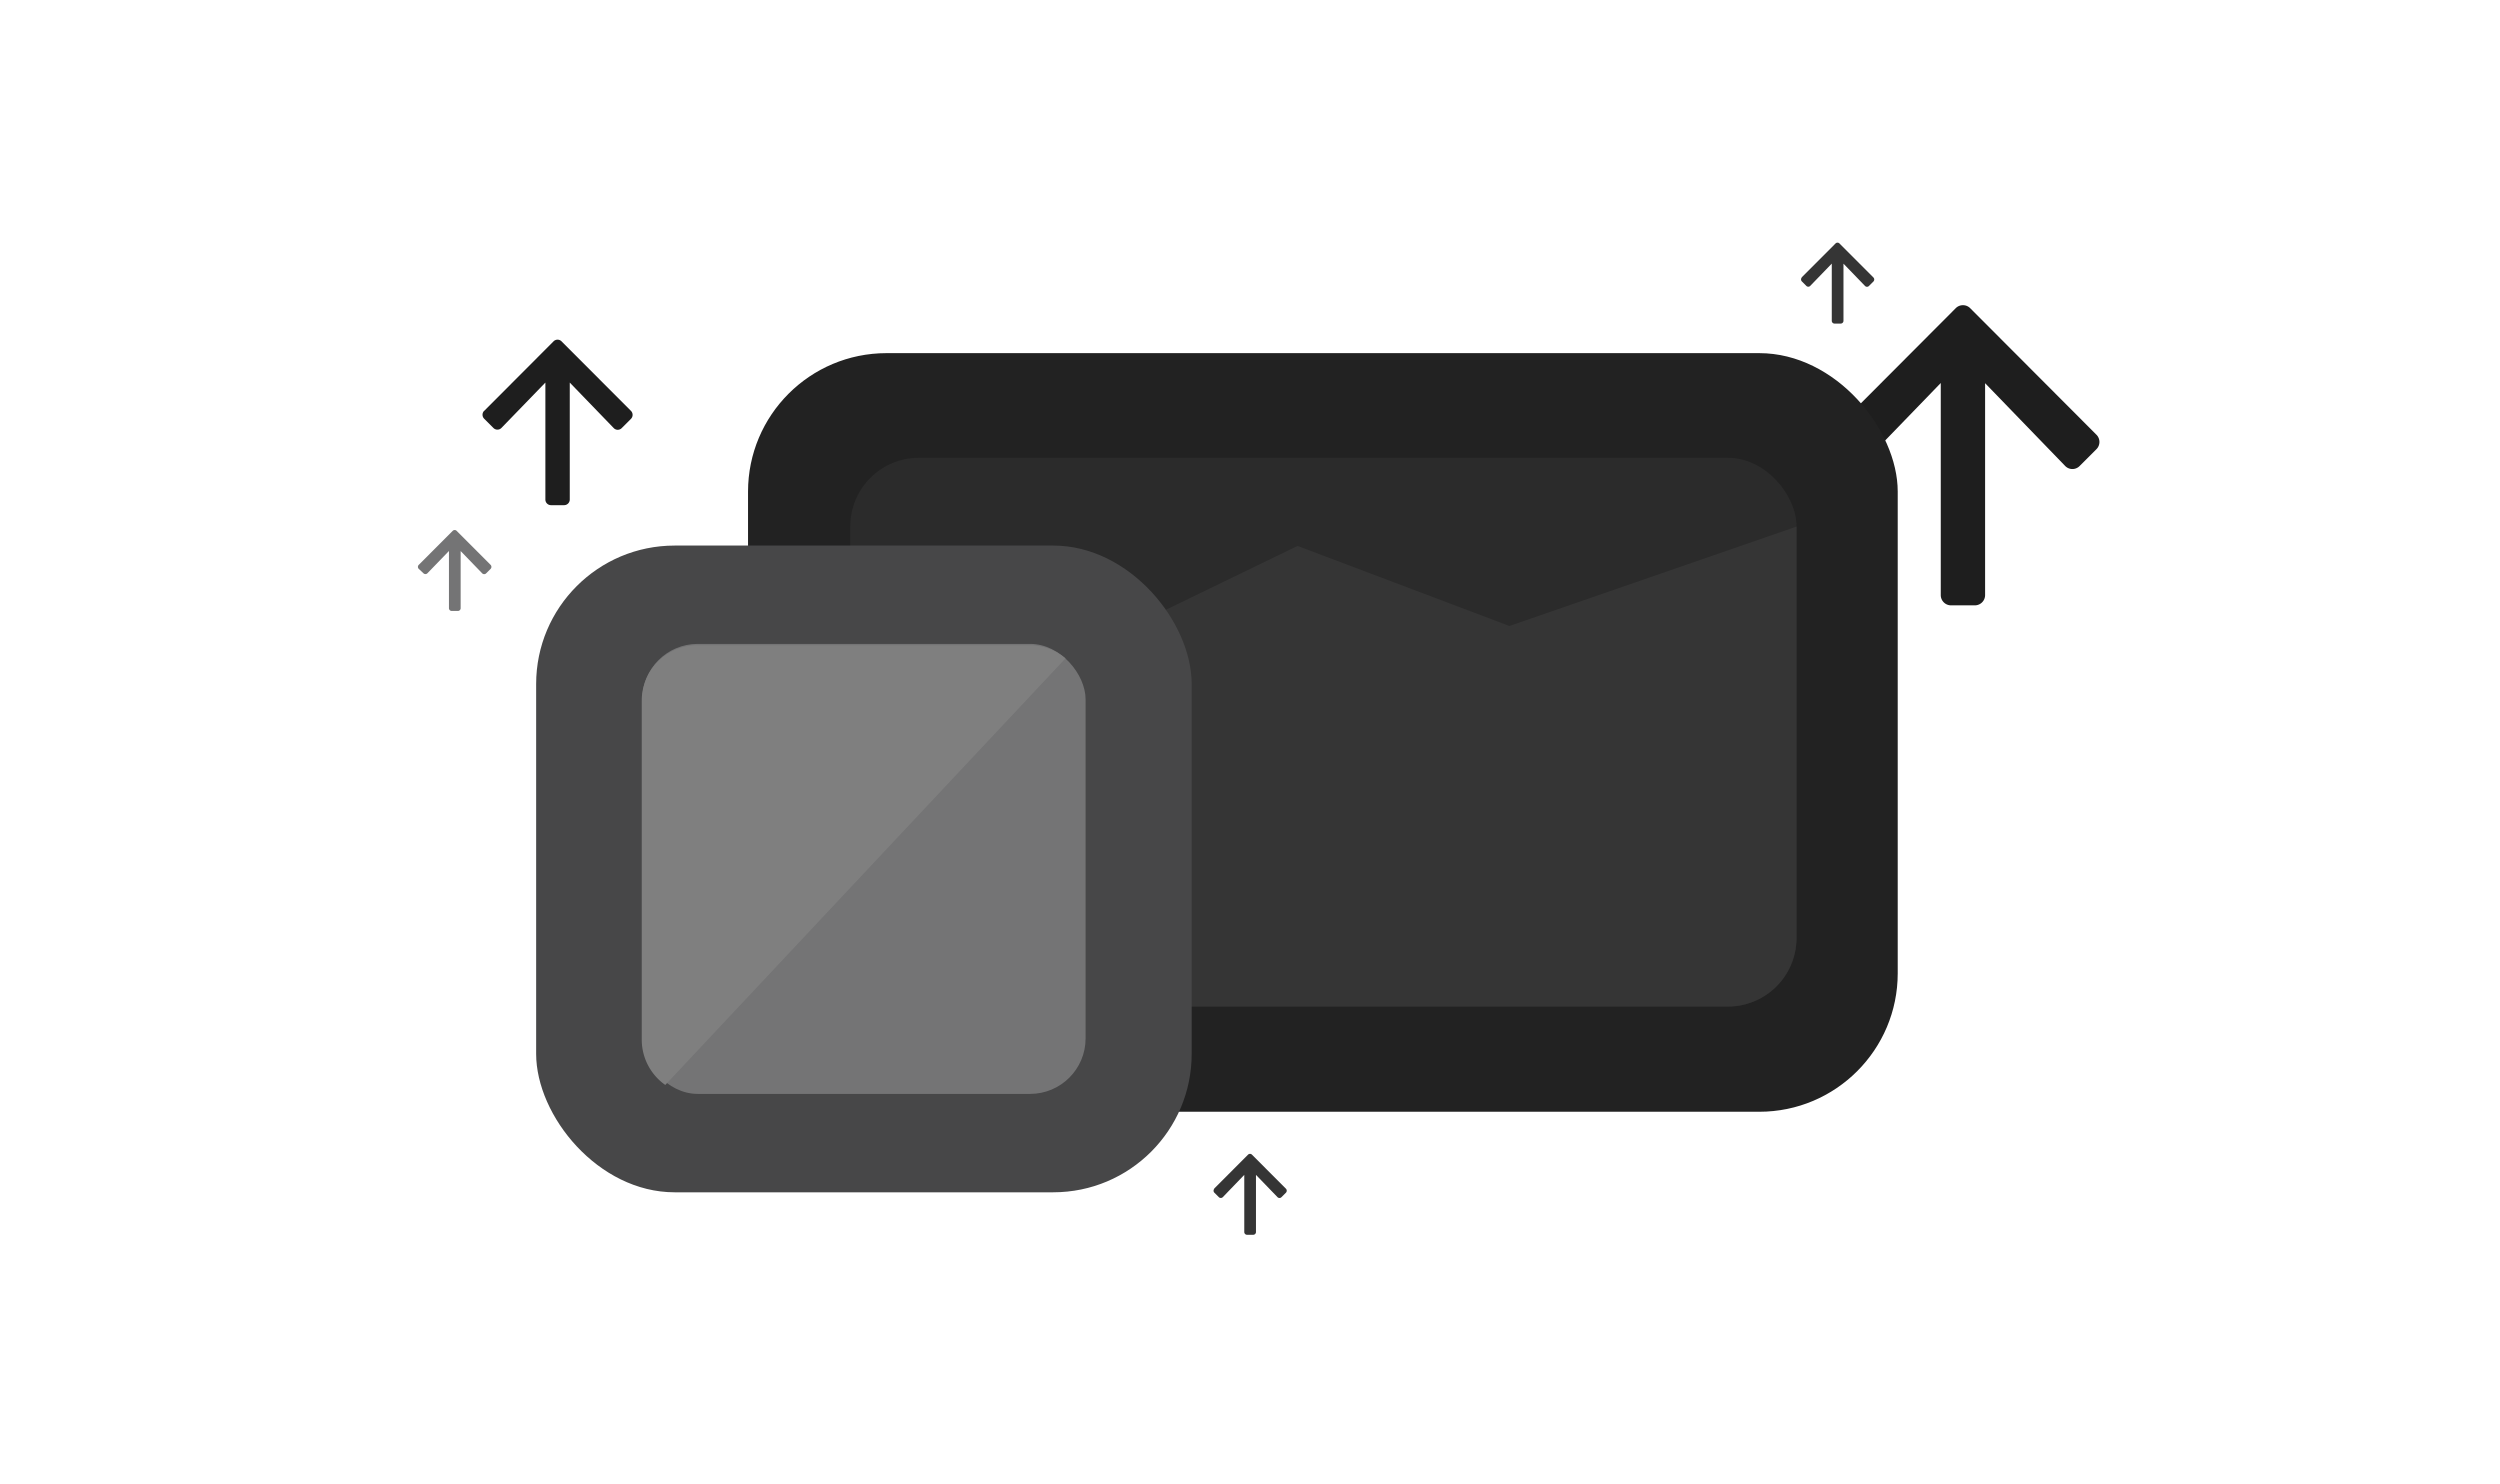 <svg viewBox="0 0 406 241" xmlns="http://www.w3.org/2000/svg"><path d="m297.12 70.6 20.49-20.55a1.66 1.66 0 0 1 2.35 0l20.5 20.55a1.66 1.66 0 0 1 0 2.35l-2.72 2.72a1.64 1.64 0 0 1 -2.36 0l-13-13.44v34.42a1.67 1.67 0 0 1 -1.66 1.66h-3.88a1.67 1.67 0 0 1 -1.66-1.66v-34.45l-13 13.44a1.66 1.66 0 0 1 -2.36 0l-2.69-2.64a1.65 1.65 0 0 1 0-2.35z" fill="#1e1e1e"/><rect fill="#222" height="123.2" rx="22.49" width="186.71" x="121.48" y="57.35"/><rect fill="#2b2b2b" height="89.11" rx="11.12" width="153.67" x="138.09" y="74.35"/><path d="m280.63 163.46h-131.42a11.15 11.15 0 0 1 -11.12-11.12l.1-57.79 34.46 12.57 38.07-18.46 34.41 13 46.62-16.14v66.87a11.15 11.15 0 0 1 -11.12 11.07z" fill="#353535"/><rect fill="#474748" height="105.03" rx="22.49" width="106.46" x="87.07" y="88.6"/><rect fill="#747475" height="73.08" rx="9.01" width="72" x="104.3" y="104.57"/><path d="m167.22 104.79h-54a9 9 0 0 0 -9 9v55.06a9 9 0 0 0 3.82 7.35l65-69.28a9 9 0 0 0 -5.82-2.13z" fill="#7f7f7f"/><path d="m292.57 45.07 5.52-5.53a.45.45 0 0 1 .64 0l5.52 5.53a.47.47 0 0 1 0 .64l-.73.73a.45.45 0 0 1 -.64 0l-3.5-3.62v9.28a.45.45 0 0 1 -.45.45h-1a.45.45 0 0 1 -.45-.45v-9.29l-3.5 3.62a.44.44 0 0 1 -.63 0l-.73-.73a.46.46 0 0 1 0-.64z" fill="#353535"/><path d="m197.16 193.05 5.52-5.53a.45.45 0 0 1 .64 0l5.52 5.53a.47.47 0 0 1 0 .64l-.73.73a.45.45 0 0 1 -.64 0l-3.5-3.62v9.28a.45.45 0 0 1 -.45.45h-1a.45.45 0 0 1 -.45-.45v-9.28l-3.49 3.62a.46.46 0 0 1 -.64 0l-.73-.73a.46.46 0 0 1 0-.64z" fill="#353535"/><path d="m78.63 66.73 11.27-11.3a.91.91 0 0 1 1.29 0l11.28 11.3a.92.92 0 0 1 0 1.29l-1.5 1.5a.9.9 0 0 1 -1.3 0l-7.14-7.39v19a.92.92 0 0 1 -.92.91h-2.13a.91.91 0 0 1 -.91-.91v-19l-7.14 7.37a.91.91 0 0 1 -1.3 0l-1.5-1.5a.91.91 0 0 1 0-1.29z" fill="#1e1e1e"/><path d="m68 91.74 5.52-5.53a.45.45 0 0 1 .64 0l5.52 5.53a.47.47 0 0 1 0 .64l-.73.73a.45.45 0 0 1 -.64 0l-3.5-3.62v9.28a.45.45 0 0 1 -.45.45h-1a.45.45 0 0 1 -.45-.45v-9.29l-3.5 3.62a.46.46 0 0 1 -.64 0l-.77-.72a.46.46 0 0 1 0-.64z" fill="#747475"/></svg>
